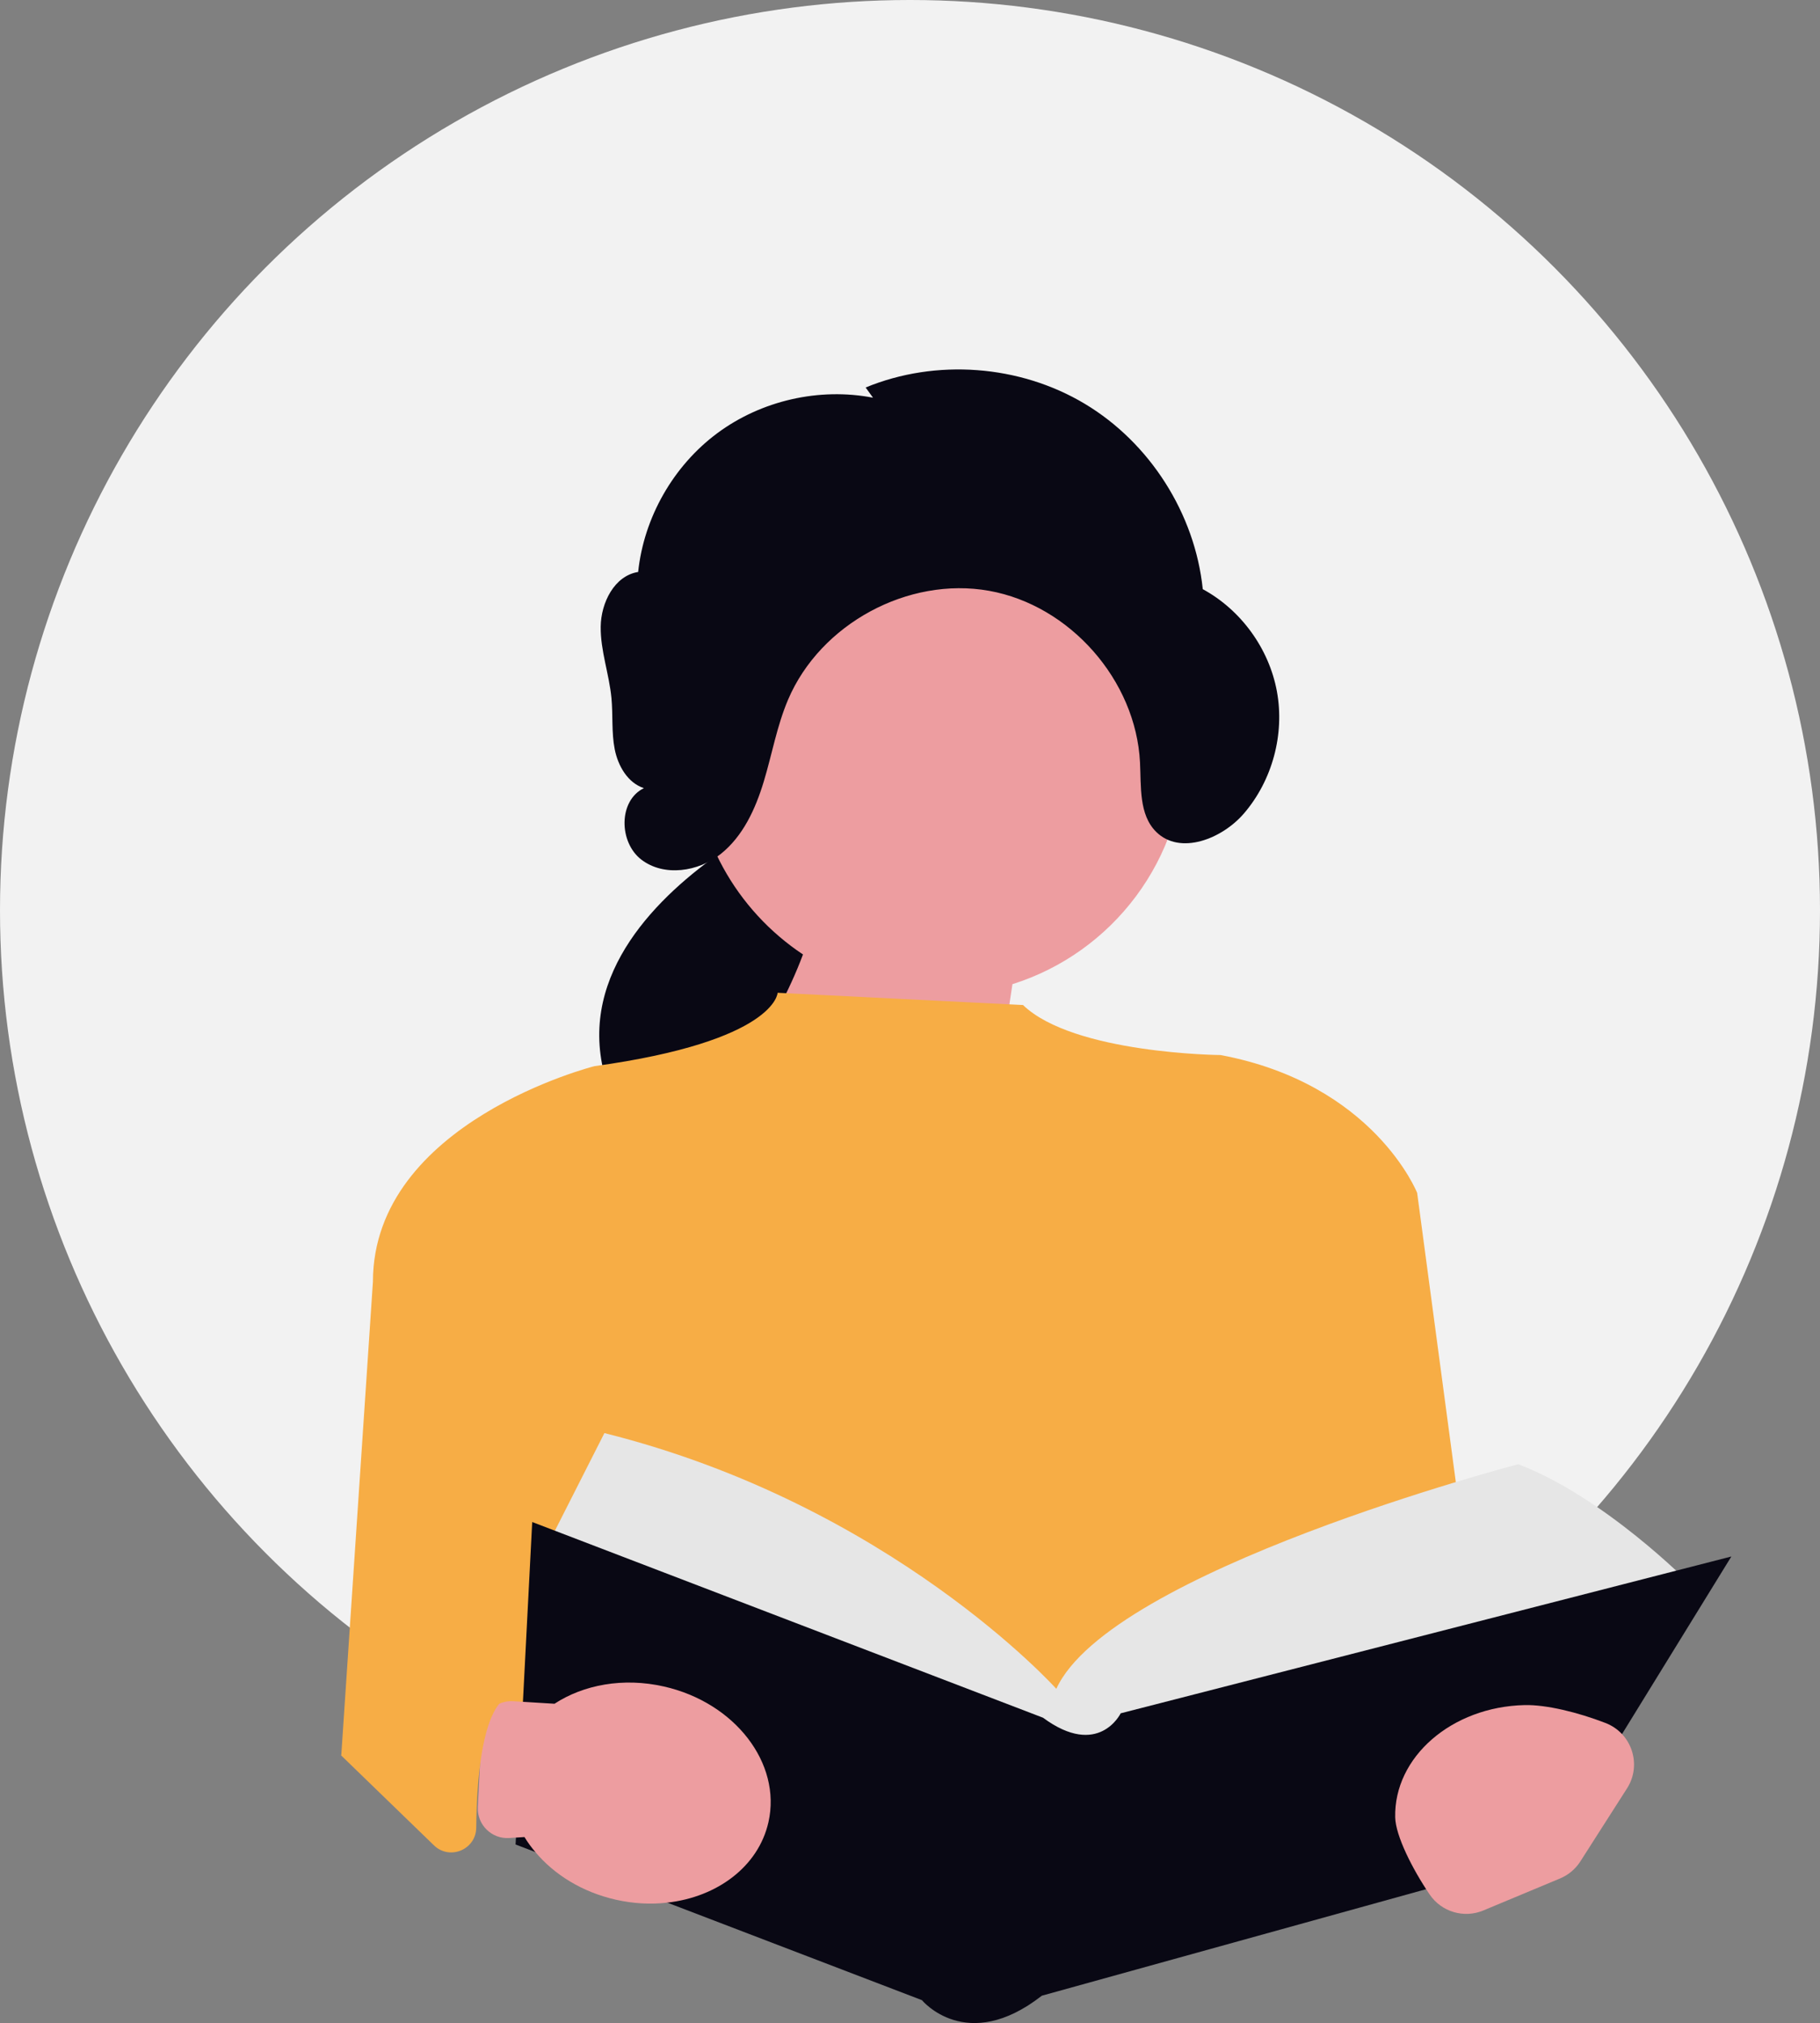 <svg xmlns="http://www.w3.org/2000/svg" width="709.786" height="788.736" viewBox="0 0 709.786 788.736" xmlns:xlink="http://www.w3.org/1999/xlink" role="img" artist="Katerina Limpitsouni" source="https://undraw.co/"><rect x="0" y="0" width="709.786" height="788.736" fill="#808080" stroke="none"/><circle cx="354.893" cy="354.893" r="354.893" fill="#f2f2f2"/><path d="M311.65,314.777s-139.55,60.752-45.222,150.978,116.481-91.636,116.481-91.636l-71.259-59.342Z" fill="#090814"/><path d="M270.205,292.077c0-53.025,42.939-96.011,95.906-96.011,52.968,0,95.907,42.986,95.907,96.011,0,43.004-28.244,79.399-67.173,91.622l-18.54,122.663-94.516-78.849s20.418-26.036,31.368-55.394c-25.88-17.194-42.952-46.617-42.952-80.042Z" fill="#ed9da0"/><path d="M398.962,391.83l-95.697-4.768s-.593,18.824-71.448,28.61c0,0-86.318,21.779-86.381,84.057l-12.348,184.707,449.041.867-29.445-220.214s-16.832-42.515-76.644-53.753c0,0-57.319-.466-77.077-19.507Z" fill="#F7AD45"/><path d="M411.952,658.427s-64.464-71.775-176.239-99.703l-22.646,44.649,204.7,86.015,240.947-72.197s-33.011-33.574-66.626-46.329c0,0-159.079,41.583-180.136,87.565Z" fill="#e6e6e6"/><path d="M675.218,606.837l-43.258,70.226-28.586,46.388-45.987,12.758-151.075,41.862c-29.384,22.94-46.766,1.736-46.766,1.736l-99.3-38.019-51.462-19.722-7.716-2.946.195-3.648,2.825-54.873,3.468-67.202,199.205,76.292c21.707,16.015,30.3-1.717,30.3-1.717l238.156-61.135Z" fill="#090814"/><path d="M634.529,697.243l-18.204,28.474c-1.898,2.969-4.657,5.287-7.908,6.643l-29.928,12.483c-7.579,3.161-16.334.559-20.945-6.242-6.707-9.893-13.256-22.838-13.427-30.055-.526-23.526,22.058-43.13,50.449-43.774,8.51-.205,20.863,2.841,31.574,6.978,10.223,3.949,14.295,16.253,8.388,25.492Z" fill="#ed9da0"/><path d="M299.687,710.42c-3.897,17.264-19.954,29.183-39.44,31.367-6.43.741-13.231.41-20.109-1.151-13.055-2.946-24.006-9.773-31.352-18.571-1.597-1.873-3.021-3.823-4.248-5.852l-5.955.382c-6.874.441-12.595-5.216-12.241-12.102l1.561-30.316c.33-6.404,5.814-11.308,12.207-10.917l16.14.987c11.34-7.413,26.812-10.319,42.654-6.73,27.709,6.262,45.968,29.943,40.784,52.903Z" fill="#ed9da0"/><path d="M133.088,684.436l36.144,35.014c6.134,5.942,16.404,1.67,16.493-6.875.244-23.379,3.288-55.381,18.364-51.977l-63.439-12.246-7.562,36.083Z" fill="#F7AD45"/><path d="M340.462,155.051c-20.972-4.043-43.546,1.099-60.706,13.829-17.16,12.73-28.644,32.854-30.884,54.116-9.259,1.474-14.501,11.967-14.605,21.352-.105,9.385,3.304,18.453,4.191,27.796.629,6.625-.013,13.372,1.262,19.904,1.275,6.531,5.07,13.171,11.392,15.228-9.995,4.878-9.81,21.142-.966,27.89,8.844,6.748,22.182,4.719,30.896-2.195,8.714-6.915,13.587-17.587,16.812-28.24s5.138-21.744,9.5-31.984c12.57-29.514,46.799-48.042,78.351-42.412,31.552,5.63,57.278,34.858,58.887,66.901.477,9.504-.459,20.384,6.298,27.078,9.318,9.231,25.692,2.775,34.24-7.175,11.061-12.875,15.922-30.861,12.854-47.564-3.068-16.702-14.002-31.781-28.915-39.874-3.048-29.48-20.643-57.097-46.058-72.296-25.416-15.199-58.047-17.616-85.421-6.329" fill="#090814"/></svg>